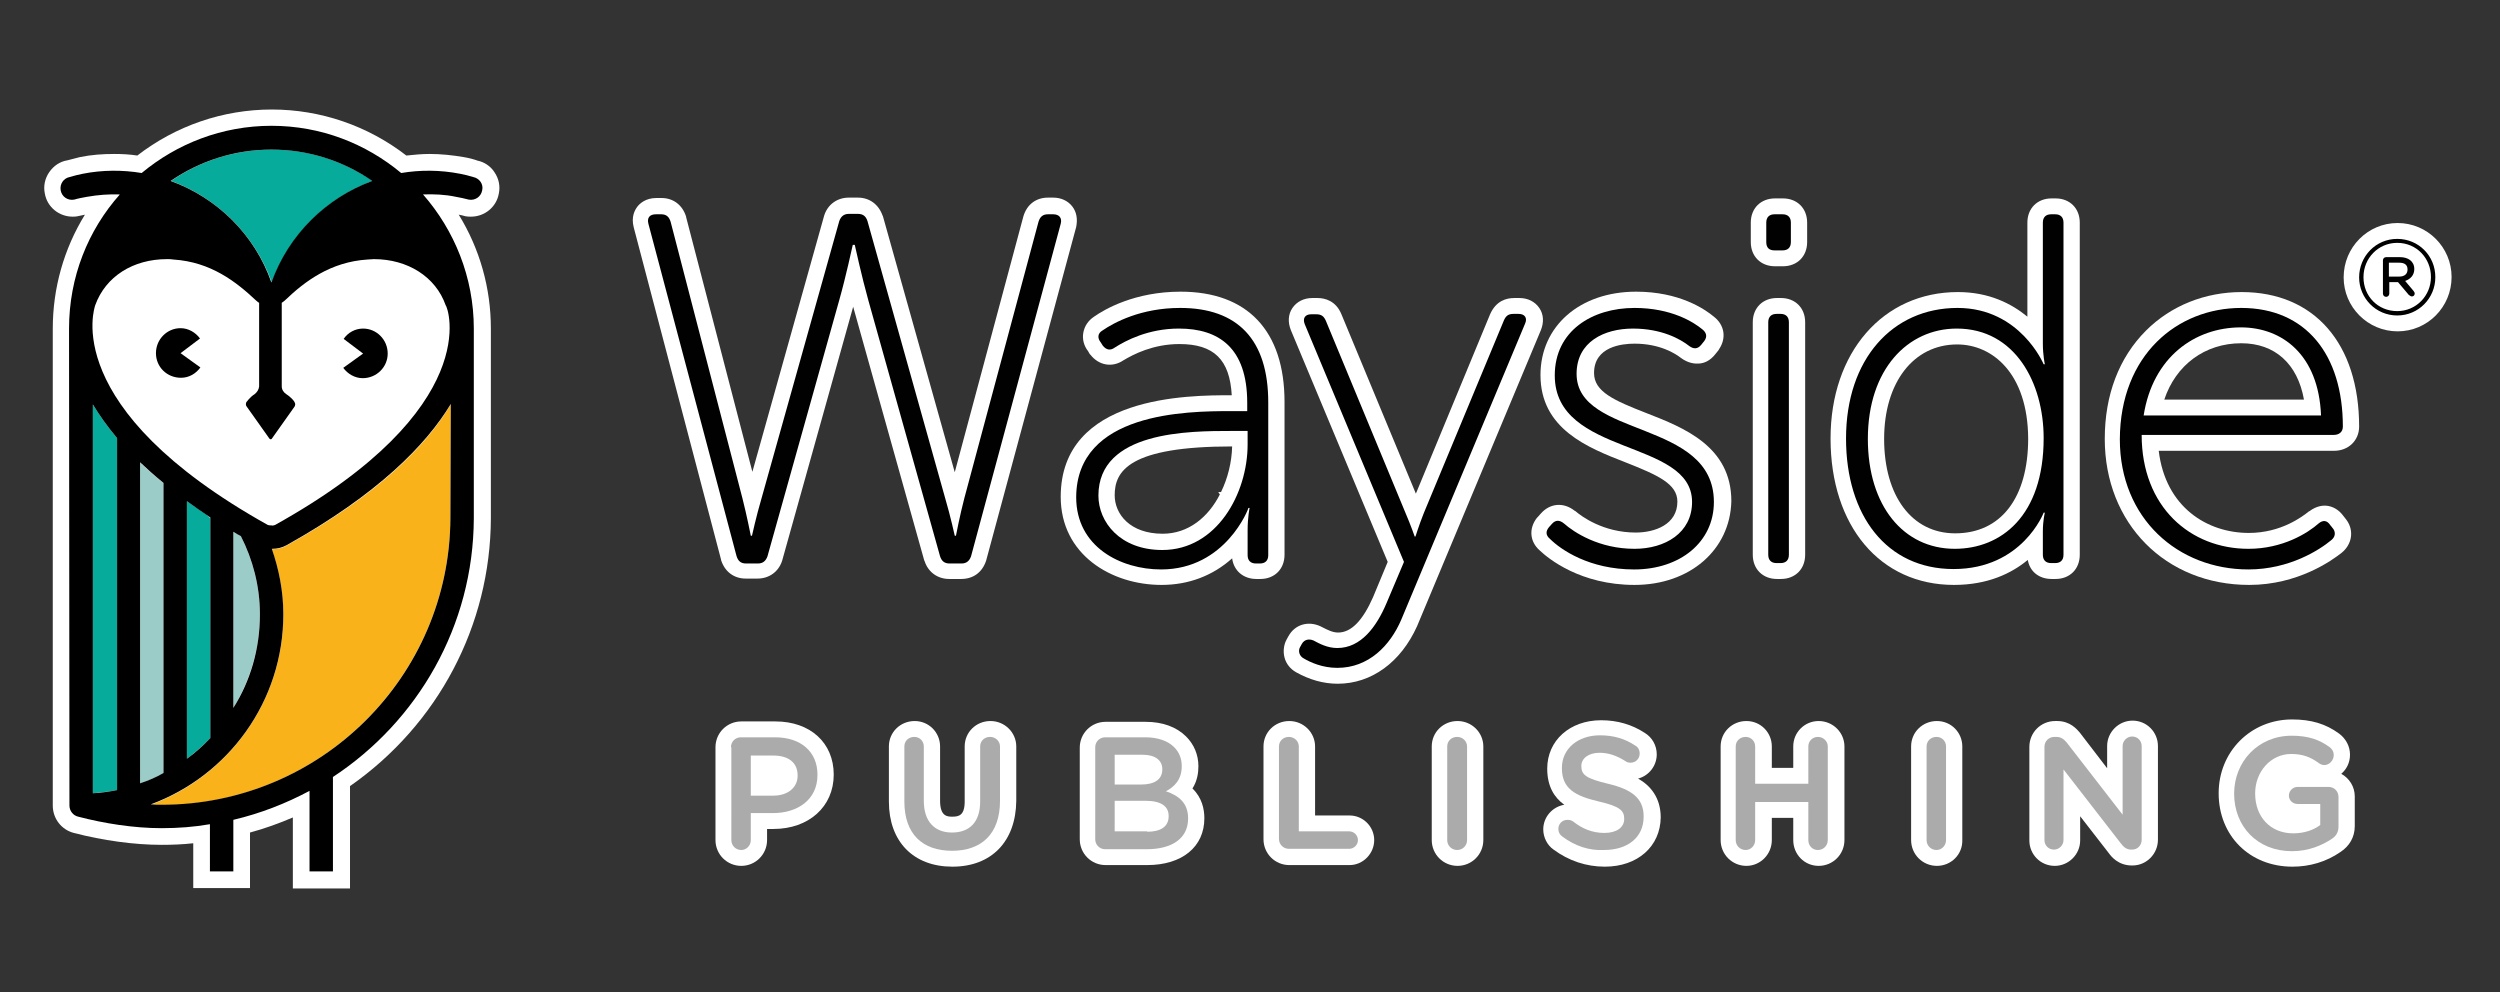 <svg class="w-full h-full" version="1.1" id="Layer_1" xmlns="http://www.w3.org/2000/svg" xmlns:xlink="http://www.w3.org/1999/xlink" x="0px" y="0px" viewBox="0 0 630 250" style="enable-background:new 0 0 630 250;" xml:space="preserve">
<rect x="0" y="0" width="630" height="250" fill="#333333" stroke="none"/>
<style type="text/css">
    .st0{fill:#FFFFFF;}
    .st1{fill:#FFFFFF;stroke:#000000;stroke-miterlimit:10;}
    .st2{fill:#07AB9C;}
    .st3{fill:#9BCCC7;}
    .st4{fill:#F9B21A;}
    .st5{fill:#ABABAB;}
    .st6{fill:#010101;}
</style>
<circle class="st0" cx="576.4" cy="199.9" r="9.7"></circle>
<ellipse class="st0" cx="195.1" cy="195.5" rx="5.9" ry="3.6"></ellipse>
<circle class="st0" cx="581.1" cy="199.1" r="8.9"></circle>
<g>
<g>
<path class="st0" d="M195.4,185.9h-8.6c-1.4,0-2.5,1.1-2.5,2.5v23.4c0,1.4,1.1,2.5,2.5,2.5c1.4,0,2.4-1.1,2.4-2.5v-6.8h5.6
            c6.2,0,11.2-3.3,11.2-9.6v-0.1C206.1,189.6,202,185.9,195.4,185.9z M201.1,195.5c0,2.9-2.3,5-6.1,5h-5.7v-10.1h5.7
            C198.7,190.4,201.1,192.1,201.1,195.5L201.1,195.5z"></path>
<path class="st0" d="M186.8,218.2c-3.6,0-6.5-2.9-6.5-6.5v-23.4c0-3.6,2.9-6.5,6.5-6.5h8.6c8.8,0,14.7,5.4,14.7,13.4
            c0,8.1-6.3,13.7-15.2,13.7h-1.6v2.8C193.3,215.3,190.4,218.2,186.8,218.2z M193.3,196.5h1.7c0.6,0,2.1-0.1,2.1-1v-0.1
            c0-0.5,0-1-2.1-1h-1.7V196.5z"></path>
</g>
<g>
<path class="st0" d="M249.6,185.7c-1.4,0-2.5,1.1-2.5,2.4V202c0,5.2-2.7,7.8-7.1,7.8c-4.4,0-7.1-2.8-7.1-8v-13.7
            c0-1.4-1.1-2.4-2.4-2.4c-1.4,0-2.5,1.1-2.5,2.4V202c0,8.2,4.7,12.4,12,12.4c7.3,0,12.1-4.2,12.1-12.6v-13.7
            C252,186.7,251,185.7,249.6,185.7z"></path>
<path class="st0" d="M240,218.4c-9.8,0-16-6.3-16-16.4v-13.9c0-3.6,2.9-6.4,6.5-6.4c3.6,0,6.4,2.9,6.4,6.4v13.7c0,4,1.9,4,3.1,4
            c1.6,0,3.1-0.3,3.1-3.8v-13.9c0-3.6,2.9-6.4,6.5-6.4c3.6,0,6.5,2.9,6.5,6.4v13.7C256,212,249.9,218.4,240,218.4z"></path>
</g>
<g>
<path class="st0" d="M293.9,199.3c2.1-1.1,4-2.9,4-6.3V193c0-1.9-0.6-3.4-1.9-4.7c-1.6-1.6-4.1-2.5-7.3-2.5h-10.1
            c-1.4,0-2.5,1.1-2.5,2.5v23.1c0,1.4,1.1,2.5,2.5,2.5h10.5c6.3,0,10.4-2.7,10.4-7.7v-0.1C299.5,202.4,297.2,200.5,293.9,199.3z
             M281,190.2h7.1c3.2,0,4.9,1.4,4.9,3.6v0.1c0,2.6-2.1,3.8-5.3,3.8H281V190.2z M294.6,205.7c0,2.5-2,3.9-5.4,3.9H281v-7.7h7.8
            C292.7,201.9,294.6,203.3,294.6,205.7L294.6,205.7z"></path>
<path class="st0" d="M289.1,218h-10.5c-3.6,0-6.5-2.9-6.5-6.5v-23.1c0-3.6,2.9-6.5,6.5-6.5h10.1c4.3,0,7.8,1.3,10.2,3.7
            c2,2,3.1,4.6,3.1,7.5c0,1.7-0.3,3.7-1.5,5.6c2.4,2.3,3,5.2,3,7.5C303.5,213.4,297.9,218,289.1,218z"></path>
</g>
<g>
<path class="st0" d="M340.1,209.5h-12.7v-21.4c0-1.4-1.1-2.4-2.5-2.4c-1.4,0-2.5,1.1-2.5,2.4v23.4c0,1.4,1.1,2.5,2.5,2.5h15.2
            c1.2,0,2.2-1,2.2-2.2C342.3,210.5,341.3,209.5,340.1,209.5z"></path>
<path class="st0" d="M340.1,218h-15.2c-3.6,0-6.5-2.9-6.5-6.5v-23.4c0-3.6,2.9-6.4,6.5-6.4c3.6,0,6.5,2.9,6.5,6.4v17.4h8.7
            c3.4,0,6.2,2.8,6.2,6.2S343.5,218,340.1,218z"></path>
</g>
<g>
<path class="st0" d="M367.3,185.7c-1.4,0-2.5,1.1-2.5,2.4v23.6c0,1.4,1.1,2.5,2.5,2.5c1.4,0,2.5-1.1,2.5-2.5v-23.6
            C369.8,186.7,368.7,185.7,367.3,185.7z"></path>
<path class="st0" d="M367.3,218.2c-3.6,0-6.5-2.9-6.5-6.5v-23.6c0-3.6,2.9-6.4,6.5-6.4c3.6,0,6.5,2.9,6.5,6.4v23.6
            C373.8,215.3,370.9,218.2,367.3,218.2z"></path>
</g>
<g>
<path class="st0" d="M405.4,197.7c-5.4-1.3-6.7-2.2-6.7-4.4v-0.1c0-1.8,1.7-3.3,4.6-3.3c2.2,0,4.3,0.7,6.5,2.1
            c0.4,0.2,0.8,0.4,1.3,0.4c1.3,0,2.3-1,2.3-2.3c0-1-0.5-1.6-1.1-2c-2.5-1.7-5.4-2.6-8.9-2.6c-5.6,0-9.6,3.3-9.6,8.2v0.1
            c0,5.2,3.4,6.9,9.4,8.4c5.2,1.2,6.3,2.3,6.3,4.3v0.1c0,2.1-1.9,3.5-5,3.5c-3.1,0-5.5-1-7.9-2.9c-0.3-0.2-0.8-0.4-1.4-0.4
            c-1.3,0-2.3,1-2.3,2.3c0,0.8,0.4,1.5,1,1.9c3.1,2.3,6.7,3.5,10.6,3.5c5.9,0,10-3.1,10-8.4v-0.1
            C414.4,201.2,411.4,199.1,405.4,197.7z"></path>
<path class="st0" d="M404.4,218.4c-4.7,0-9.1-1.5-12.9-4.3c-1.6-1.1-2.6-3.1-2.6-5.1c0-3.1,2.3-5.7,5.3-6.2
            c-2.5-1.8-4.3-4.6-4.3-9.1c0-7.1,5.7-12.2,13.6-12.2c4.1,0,7.8,1.1,11,3.2c1.8,1.1,3,3.1,3,5.4c0,2.9-2,5.4-4.7,6.1
            c3,1.7,5.7,4.7,5.7,9.8C418.4,213.3,412.7,218.4,404.4,218.4z M396.1,207.6C396.2,207.6,396.2,207.6,396.1,207.6
            C396.2,207.6,396.2,207.6,396.1,207.6z"></path>
</g>
<g>
<path class="st0" d="M458.3,185.7c-1.4,0-2.4,1.1-2.4,2.4v9.4h-13.4v-9.4c0-1.4-1.1-2.4-2.4-2.4c-1.4,0-2.5,1.1-2.5,2.4v23.6
            c0,1.4,1.1,2.5,2.5,2.5c1.4,0,2.4-1.1,2.4-2.5v-9.6h13.4v9.6c0,1.4,1.1,2.5,2.4,2.5c1.4,0,2.5-1.1,2.5-2.5v-23.6
            C460.8,186.7,459.7,185.7,458.3,185.7z"></path>
<path class="st0" d="M458.3,218.2c-3.6,0-6.4-2.9-6.4-6.5v-5.6h-5.4v5.6c0,3.6-2.9,6.5-6.4,6.5c-3.6,0-6.5-2.9-6.5-6.5v-23.6
            c0-3.6,2.9-6.4,6.5-6.4c3.6,0,6.4,2.9,6.4,6.4v5.4h5.4v-5.4c0-3.6,2.9-6.4,6.4-6.4c3.6,0,6.5,2.9,6.5,6.4v23.6
            C464.8,215.3,461.9,218.2,458.3,218.2z"></path>
</g>
<g>
<path class="st0" d="M488.1,185.7c-1.4,0-2.5,1.1-2.5,2.4v23.6c0,1.4,1.1,2.5,2.5,2.5c1.4,0,2.4-1.1,2.4-2.5v-23.6
            C490.6,186.7,489.5,185.7,488.1,185.7z"></path>
<path class="st0" d="M488.1,218.2c-3.6,0-6.5-2.9-6.5-6.5v-23.6c0-3.6,2.9-6.4,6.5-6.4c3.6,0,6.4,2.9,6.4,6.4v23.6
            C494.6,215.3,491.7,218.2,488.1,218.2z"></path>
</g>
<g>
<path class="st0" d="M537.4,185.7c-1.3,0-2.4,1.1-2.4,2.4v17.3l-14.1-18.2c-0.7-0.8-1.4-1.4-2.6-1.4h-0.5c-1.4,0-2.5,1.1-2.5,2.5
            v23.6c0,1.3,1.1,2.4,2.4,2.4c1.3,0,2.4-1.1,2.4-2.4v-17.8l14.5,18.7c0.7,0.9,1.4,1.5,2.6,1.5h0.2c1.4,0,2.4-1.1,2.4-2.5v-23.6
            C539.8,186.7,538.8,185.7,537.4,185.7z"></path>
<path class="st0" d="M517.8,218.2c-3.6,0-6.4-2.9-6.4-6.4v-23.6c0-3.6,2.9-6.5,6.5-6.5h0.5c3.3,0,5,2.1,5.7,2.9l6.9,9v-5.6
            c0-3.5,2.9-6.4,6.4-6.4c3.6,0,6.4,2.9,6.4,6.4v23.6c0,3.6-2.9,6.5-6.4,6.5h-0.2c-3.4,0-5.2-2.3-5.7-3l-7.3-9.4v6.1
            C524.2,215.3,521.3,218.2,517.8,218.2z"></path>
</g>
<g>
<path class="st0" d="M586.9,198.3h-7.8c-1.2,0-2.2,1-2.2,2.2c0,1.2,1,2.1,2.2,2.1h5.5v5.3c-1.7,1.3-4.1,2.1-6.8,2.1
            c-5.7,0-9.6-4.3-9.6-10v-0.1c0-5.4,3.9-9.9,9.1-9.9c3,0,5,0.9,6.8,2.2c0.4,0.3,0.9,0.6,1.5,0.6c1.4,0,2.4-1.1,2.4-2.5
            c0-1-0.5-1.6-1-2c-2.6-1.8-5.4-2.9-9.6-2.9c-8.5,0-14.5,6.7-14.5,14.5v0.1c0,8.2,5.8,14.5,14.6,14.5c4.2,0,7.6-1.4,10-3.1
            c1.2-0.7,1.7-1.7,1.7-3.1v-7.5C589.4,199.3,588.3,198.3,586.9,198.3z"></path>
<path class="st0" d="M577.7,218.4c-10.8,0-18.6-7.8-18.6-18.5c0-10.5,8.1-18.6,18.5-18.6c4.8,0,8.5,1.1,11.9,3.6
            c1.7,1.3,2.7,3.2,2.7,5.3c0,1.9-0.8,3.6-2.2,4.8c2,1.1,3.4,3.2,3.4,5.7v7.5c0,2.7-1.3,5-3.6,6.5
            C586.2,217.2,582,218.4,577.7,218.4z M577.4,193.9c-2.8,0-5.1,2.7-5.1,5.9c0,2.4,1,5,3.5,5.8c-1.8-1.1-3-3-3-5.2
            c0-3.4,2.8-6.2,6.2-6.2h0.8C579.2,194,578.4,193.9,577.4,193.9z"></path>
</g>
<g>
<path class="st0" d="M265.3,54h-1.3c-1.3,0-2,0.6-2.4,1.9L243,125.6c-1.1,4.3-2.1,9.4-2.1,9.4h-0.3c0,0-1.1-5-2.4-9.4l-19.6-69.9
            c-0.4-1.1-1.1-1.8-2.4-1.8h-2.3c-1.3,0-2,0.6-2.4,1.8L192,125.6c-1.3,4.4-2.4,9.4-2.4,9.4h-0.3c0,0-1-5.2-2.1-9.4l-18.1-69.7
            c-0.4-1.3-1.1-1.9-2.4-1.9h-1.3c-1.6,0-2.3,0.9-1.9,2.4l22,83.7c0.4,1.3,1.1,1.9,2.4,1.9h3c1.3,0,2-0.6,2.4-1.8l18.1-64.6
            c1.6-5.7,3.4-13.9,3.4-13.9h0.5c0,0,1.8,8.3,3.4,13.9l18.1,64.6c0.4,1.1,1.1,1.8,2.4,1.8h3c1.3,0,2-0.6,2.4-1.8l22.6-83.8
            C267.6,54.8,266.9,54,265.3,54z"></path>
<path class="st0" d="M242.2,145.9h-3c-2.9,0-5.3-1.7-6.2-4.5l-0.1-0.2l-17.9-63.9l-17.9,64c-0.9,2.8-3.3,4.5-6.2,4.5h-3
            c-3,0-5.3-1.8-6.2-4.7l0-0.1l-22-83.7c-0.7-2.7,0.3-4.4,0.9-5.2c0.6-0.8,2.1-2.2,4.8-2.2h1.3c3,0,5.3,1.8,6.2,4.7l0,0.1l16.7,64.2
            l18.1-64.6c0.9-2.8,3.3-4.5,6.2-4.5h2.3c2.9,0,5.2,1.7,6.2,4.5l0.1,0.2l18.1,64.5l17.3-64.5c0.9-3,3.2-4.7,6.2-4.7h1.3
            c2,0,3.7,0.8,4.8,2.2c1.1,1.4,1.4,3.2,1,5.2l-22.7,84.1C247.5,144.3,245.2,145.9,242.2,145.9z"></path>
</g>
<g>
<path class="st0" d="M297.5,77.6c-9.9,0-16.7,3.6-19.6,5.7c-1.1,0.8-1.3,1.9-0.4,3L278,87c0.9,1.1,1.9,1.3,3,0.5
            c2.8-1.8,8.5-4.8,16.2-4.8c10.1,0,17.2,4.8,17.2,18.7v2.1h-4.1c-11.2,0-39,0.2-39,21.6c0,12.6,11.2,18.2,21.4,18.2
            c16.3,0,22.1-15.5,22-15.5h0.3c0,0-0.5,2.3-0.5,5.7v6.2c0,1.4,0.8,2.1,2.1,2.1h1c1.4,0,2.1-0.8,2.1-2.1v-38.5
            C319.8,85.6,312,77.6,297.5,77.6z M314.5,111.9c0,12.4-7.8,26.6-21.5,26.6c-10.7,0-16.1-7-16.1-13.7c0-16.3,22.9-16.3,33.6-16.3h4
            V111.9z"></path>
<path class="st0" d="M292.7,147.4c-12.6,0-25.4-7.6-25.4-22.2c0-25.6,32.3-25.6,43-25.6h0.1c-0.5-9-4.5-12.9-13.2-12.9
            c-6.6,0-11.6,2.6-14.1,4.1c-2.8,1.9-6.2,1.3-8.3-1.4l-0.2-0.2l-0.4-0.7c-1.1-1.4-1.5-3.1-1.2-4.7c0.3-1.6,1.2-3,2.7-4
            c2.7-1.9,10.3-6.3,21.8-6.3c16.9,0,26.2,9.9,26.2,27.8v38.5c0,3.6-2.5,6.1-6.1,6.1h-1c-3.3,0-5.7-2.1-6.1-5.2
            C305.6,145.1,299.5,147.4,292.7,147.4z M310.5,112.5c-26,0-29.6,6.2-29.6,12.3c0,4.7,3.8,9.7,12.1,9.7c6.5,0,11.5-4.2,14.4-9.9
            L307,124h0.7C309.4,120.5,310.4,116.5,310.5,112.5L310.5,112.5z M280.2,86.5C280.2,86.5,280.2,86.5,280.2,86.5
            C280.2,86.5,280.2,86.5,280.2,86.5z"></path>
</g>
<g>
<path class="st0" d="M382.7,79.1h-1.3c-1.3,0-1.9,0.5-2.4,1.6L359,129.2c-1.3,3-2.1,5.9-2.1,5.9h-0.2c0,0-1-2.9-2.3-5.9
            l-20.1-48.5c-0.5-1.1-1.1-1.6-2.4-1.6h-1.3c-1.5,0-2.3,1-1.6,2.5l25,59.9l-4.4,10.4c-2.5,5.9-6.4,11.3-12.4,11.3
            c-2.5,0-4.5-1.1-6-1.9c-1.1-0.5-2.3-0.3-2.9,0.9l-0.5,0.9c-0.5,0.9-0.2,2.1,0.9,2.8c1.8,1,4.8,2.4,8.5,2.4
            c7.9,0,13.3-5.5,16.1-12.1l31.2-74.6C385,80.1,384.2,79.1,382.7,79.1z"></path>
<path class="st0" d="M337.1,172.3c-3.6,0-7.1-1-10.5-2.9c-1.4-0.8-2.5-2.1-2.9-3.7c-0.4-1.5-0.2-3.2,0.5-4.5l0.5-0.9
            c1.6-2.9,4.9-3.9,8-2.5l0.6,0.3c1.2,0.6,2.5,1.3,3.9,1.3c3.3,0,6.2-3,8.8-8.9l3.7-8.9l-24.4-58.4c-0.8-2-0.7-4,0.4-5.6
            c1.1-1.6,2.9-2.5,5-2.5h1.3c1.9,0,4.6,0.7,6,4l18.8,45.3l18.7-45.2c1.5-3.4,4.1-4.1,6.1-4.1h1.3c2.1,0,3.9,0.9,5,2.5
            c1.1,1.6,1.2,3.6,0.4,5.6l-31.2,74.6C353,166.9,345.6,172.3,337.1,172.3z M330.5,162.4C330.5,162.5,330.5,162.5,330.5,162.4
            C330.5,162.5,330.5,162.5,330.5,162.4z"></path>
</g>
<g>
<path class="st0" d="M397.4,94.2c0-8.2,7-11.4,14.2-11.4c7.2,0,11.9,2.6,14.2,4.4c1.1,0.9,2.1,0.9,3-0.3l0.8-1
            c0.8-1.1,0.5-2.1-0.5-2.9c-2.3-1.9-7.9-5.4-17.1-5.4c-10.7,0-20.1,5.8-20.1,17c0,20.5,34.6,16,34.6,31.9c0,7.8-6.8,11.8-14.5,11.8
            c-8.9,0-15.2-4.1-17.8-6.4c-1.1-0.9-2.1-0.9-3,0.1l-0.8,0.9c-0.8,1-0.8,2,0.3,2.9c2.8,2.6,9.9,7.7,21.2,7.7
            c11.6,0,20.1-6.9,20.1-17C432,105.6,397.4,110.5,397.4,94.2z"></path>
<path class="st0" d="M411.9,147.4c-13.6,0-21.7-6.6-23.9-8.7c-2.5-2.2-2.8-5.5-0.7-8.2l0.2-0.2l0.8-0.9c2.3-2.6,5.7-2.9,8.5-0.7
            l0.2,0.1c1.5,1.3,7,5.4,15.2,5.4c4.8,0,10.5-2,10.5-7.8c0-4.5-5-6.7-13.1-9.9c-9.5-3.7-21.4-8.4-21.4-22c0-12.3,9.9-21,24.1-21
            c10.8,0,17.2,4.3,19.6,6.3c2.7,2.1,3.2,5.4,1.3,8.2l-0.1,0.2l-0.8,1c-1.4,1.8-2.9,2.3-4,2.4c-1.1,0.1-2.8,0-4.7-1.4
            c-1.4-1.1-5.3-3.6-11.7-3.6c-3.1,0-10.2,0.7-10.2,7.4c0,4.7,5,6.9,13.2,10.1c9.5,3.7,21.4,8.4,21.4,22.2
            C436,138.6,425.8,147.4,411.9,147.4z"></path>
</g>
<g>
<path class="st0" d="M448.8,79.1h-1c-1.4,0-2.1,0.8-2.1,2.1v58.6c0,1.4,0.8,2.1,2.1,2.1h1c1.4,0,2.1-0.8,2.1-2.1V81.2
            C450.9,79.9,450.2,79.1,448.8,79.1z"></path>
<path class="st0" d="M448.8,145.9h-1c-3.6,0-6.1-2.5-6.1-6.1V81.2c0-3.6,2.5-6.1,6.1-6.1h1c3.6,0,6.1,2.5,6.1,6.1v58.6
            C454.9,143.4,452.4,145.9,448.8,145.9z"></path>
</g>
<g>
<path class="st0" d="M447.3,63.1h2c1.4,0,2.1-0.8,2.1-2.1v-4.9c0-1.4-0.8-2.1-2.1-2.1h-2c-1.4,0-2.1,0.8-2.1,2.1V61
            C445.2,62.4,445.9,63.1,447.3,63.1z"></path>
<path class="st0" d="M449.3,67.1h-2c-3.6,0-6.1-2.5-6.1-6.1v-4.9c0-3.6,2.5-6.1,6.1-6.1h2c3.6,0,6.1,2.5,6.1,6.1V61
            C455.4,64.6,452.9,67.1,449.3,67.1z"></path>
</g>
<g>
<path class="st0" d="M514.9,139.8c0,1.4,0.8,2.1,2.1,2.1h1c1.4,0,2.1-0.8,2.1-2.1V56.1c0-1.4-0.8-2.1-2.1-2.1h-1
            c-1.4,0-2.1,0.8-2.1,2.1v30.5c0,2.9,0.5,5.2,0.5,5.2h-0.3c0,0-5.9-14.2-21.7-14.2c-16.5,0-28.1,12.9-28.1,32.9
            c0,19.5,10.3,32.9,27.1,32.9c17.3,0,22.7-14.2,22.7-14.2h0.3c0,0-0.5,1.9-0.5,4.8V139.8z M492.7,138.3
            c-12.8,0-21.9-10.8-21.9-27.8c0-17.6,10.1-27.8,22.4-27.8c14.7,0,21.9,13.7,21.9,27.6C515,130.1,504.2,138.3,492.7,138.3z"></path>
<path class="st0" d="M492.4,147.4c-18.6,0-31.1-14.8-31.1-36.9c0-21.7,13.2-36.9,32.1-36.9c7.8,0,13.5,2.9,17.5,6.2V56.1
            c0-3.6,2.5-6.1,6.1-6.1h1c3.6,0,6.1,2.5,6.1,6.1v83.7c0,3.6-2.5,6.1-6.1,6.1h-1c-3.2,0-5.5-1.9-6-4.8
            C506.9,144.5,500.9,147.4,492.4,147.4z M493.2,86.8c-11,0-18.4,9.6-18.4,23.8c0,14.4,7,23.8,17.9,23.8c11.5,0,18.4-8.9,18.4-23.9
            C511,94.1,502.1,86.8,493.2,86.8z"></path>
</g>
<g>
<path class="st0" d="M564.9,77.6c-16.1,0-30.5,11.8-30.5,33.1c0,20,14.7,32.8,32.4,32.8c10.3,0,17.8-4.9,20.9-7.4
            c1-0.8,1.1-1.9,0.5-2.8l-0.8-1c-0.8-1.1-1.8-1.3-2.9-0.4c-2.8,2.4-9.1,6.4-17.7,6.4c-14.6,0-26.9-10.4-26.9-28.7h48.4
            c1.3,0,2.3-0.8,2.3-2.1C590.6,89.4,581.3,77.6,564.9,77.6z M540.3,104.7c2.3-14.7,12.9-22.2,24.5-22.2c10.4,0,19.6,6.9,20.2,22.2
            H540.3z"></path>
<path class="st0" d="M566.8,147.4c-21.1,0-36.4-15.5-36.4-36.8c0-11.1,3.6-20.5,10.4-27.3c6.3-6.3,14.9-9.7,24.1-9.7
            c18.3,0,29.6,13,29.6,33.9c0,3.5-2.7,6.1-6.3,6.1h-44.2c1.7,14.2,12.2,20.7,22.7,20.7c8.2,0,13.6-4.2,15.1-5.4l0.2-0.1
            c1.9-1.4,3.6-1.5,4.7-1.3c1.1,0.2,2.6,0.8,3.9,2.6l0.7,0.9c2,2.7,1.4,6.2-1.2,8.3C587.7,141.2,579.1,147.4,566.8,147.4z
             M545.4,100.7h35.2c-1.6-9-7.3-14.2-15.8-14.2C555.6,86.5,548.3,92,545.4,100.7z"></path>
</g>
<g>
<path class="st0" d="M606.2,70.8c1.4-0.4,2.3-1.5,2.3-3c0-1.9-1.6-3-3.6-3h-3.5c-0.4,0-0.8,0.3-0.8,0.8v8.3c0,0.4,0.3,0.8,0.8,0.8
            c0.4,0,0.8-0.3,0.8-0.8v-2.9h2.2l2.7,3.2c0.2,0.3,0.4,0.4,0.8,0.4c0.4,0,0.7-0.3,0.7-0.7c0-0.2-0.1-0.4-0.3-0.7L606.2,70.8z
             M602.2,69.7v-3.5h2.6c1.3,0,2.1,0.6,2.1,1.7c0,1-0.8,1.8-2.1,1.8H602.2z"></path>
<path class="st0" d="M607.8,78.6c-0.9,0-2.1-0.2-3.2-1.2c-0.8,0.8-2,1.2-3.2,1.2c-2.6,0-4.8-2.1-4.8-4.8v-8.3
            c0-2.6,2.1-4.8,4.8-4.8h3.5c4.4,0,7.6,2.9,7.6,7c0,1.2-0.3,2.3-0.8,3.3c0.6,0.9,0.9,1.8,0.9,2.8C612.5,76.6,610.5,78.6,607.8,78.6
            z"></path>
</g>
<g>
<path class="st0" d="M604.2,60.2c-5.3,0-9.6,4.4-9.6,9.6v0.1c0,5.2,4.2,9.6,9.6,9.6c5.3,0,9.6-4.4,9.6-9.6v-0.1
            C613.8,64.6,609.6,60.2,604.2,60.2z M612.7,69.8c0,4.7-3.7,8.6-8.5,8.6c-4.8,0-8.5-3.9-8.5-8.5v-0.1c0-4.7,3.7-8.6,8.5-8.6
            C609,61.3,612.7,65.1,612.7,69.8L612.7,69.8z"></path>
<path class="st0" d="M604.2,83.5c-7.5,0-13.6-6.1-13.6-13.6c0-7.6,6.1-13.7,13.6-13.7c7.5,0,13.6,6.1,13.6,13.6
            C617.8,77.4,611.7,83.5,604.2,83.5z M604.2,65.3c-2.5,0-4.5,2-4.5,4.6c0,2.6,1.9,4.6,4.5,4.6c2.5,0,4.5-2,4.5-4.6v-0.1
            C608.7,67.2,606.7,65.3,604.2,65.3z"></path>
</g>
</g>
<polygon class="st1" points="32.9,61.1 18.1,72.6 18.1,94.9 36.2,118.6 65.1,142.2 98.8,120.4 115.8,98 117.3,72.6 98.8,55 "></polygon>
<g>
<path class="st2" d="M68.5,35.4L68.5,35.4c-9.6,0-18.5,3-25.9,8c11.8,4.3,21.5,13.8,25.9,26c4.4-12.3,14.1-21.7,25.9-26
        C87,38.4,78.1,35.4,68.5,35.4L68.5,35.4z"></path>
<path class="st2" d="M28.7,199.8v-90.4c-2.6-3-4.6-5.9-6.3-8.7v99.8C24.6,200.5,26.7,200.2,28.7,199.8z"></path>
<path class="st3" d="M40.7,195.5v-74.5c-2.2-1.8-4.2-3.6-6-5.3v82.4C36.8,197.4,38.8,196.5,40.7,195.5z"></path>
<path class="st2" d="M46.7,191.8c2.1-1.6,4.1-3.3,6-5.3v-56.4l-0.8-0.8c-1.8-1.2-3.5-2.4-5.2-3.6V191.8z"></path>
<path class="st3" d="M58.7,178.8c4.3-7,6.8-15.2,6.8-24c0-7.2-1.8-14-4.8-20c-0.7-0.4-1.3-0.8-1.9-1.2V178.8z"></path>
<path class="st4" d="M114.3,130.1l0.1-29.2c-6.3,10.5-18.6,23.1-42.1,36.3c-1.1,0.6-2.3,0.9-3.6,1h0c0,0-0.1,0-0.1,0
        c1.9,5.3,2.9,10.9,2.9,16.8c0,22.3-14.2,41.4-34,48.8c0.9,0,1.8,0.1,2.8,0.1C81,203.6,114.2,170.6,114.3,130.1z"></path>
<g>
<path d="M50,84c-1.2-1.6-2.9-2.6-5-2.6c-3.5,0-6.4,2.9-6.3,6.4c0,3.5,2.9,6.4,6.4,6.3c2.1,0,3.9-1.1,5-2.7l-5-3.7L50,84z"></path>
<path d="M91.9,81.4c-2.1,0-3.9,1-5,2.6l5,3.8l-5,3.7c1.2,1.6,2.9,2.6,5,2.7c3.5,0,6.4-2.8,6.4-6.3C98.3,84.3,95.4,81.4,91.9,81.4z
            "></path>
<path d="M120.2,42.5c-1.1-0.3-2.1-0.6-3.2-0.8c-5.2-1-10.3-1-15.2-0.2c-9-7.5-20.6-12.1-33.3-12.1h0h0c-12.6,0-24.2,4.5-33.3,12.1
            c-4.9-0.8-10-0.8-15.2,0.2c-1.1,0.2-2.2,0.5-3.2,0.8c-1.6,0.3-2.7,1.9-2.4,3.5c0.3,1.6,1.9,2.7,3.5,2.4c1.1-0.3,2.1-0.5,3.2-0.7
            c2.8-0.5,5.7-0.7,8.5-0.6c-8.1,9.2-13.1,21.2-13.1,34.4l0.1,122.5c0,1.4,0.9,2.5,2.2,2.9c6.6,1.8,14.3,2.9,21.4,2.9
            c4.2,0,8.4-0.3,12.5-1v12.1l6,0v-13.3c6.9-1.6,13.5-4.1,19.6-7.4v20.7h6v-24.3c21.7-14.2,36-38.7,36.1-66.4l0-48.7
            c0-13.2-4.9-25.2-13.1-34.4c2.8-0.1,5.6,0,8.5,0.6c1.1,0.2,2.2,0.4,3.2,0.7c1.6,0.3,3.2-0.8,3.5-2.4
            C122.8,44.3,121.8,42.8,120.2,42.5z M68.4,35.4L68.4,35.4L68.4,35.4c9.6,0,18.5,3,25.9,8c-11.8,4.3-21.5,13.8-25.9,26
            c-4.4-12.3-14.1-21.7-25.9-26C49.9,38.4,58.9,35.4,68.4,35.4z M28.7,199.8c-2,0.4-4.1,0.7-6.3,0.8v-99.8c1.6,2.8,3.7,5.6,6.3,8.7
            V199.8z M114.3,130.1c-0.2,40.6-33.3,73.6-74.1,73.6c-0.9,0-1.9,0-2.8-0.1c19.8-7.3,34-26.4,34-48.8c0-5.9-1.1-11.5-2.9-16.8
            c0,0,0.1,0,0.1,0h0c1.3,0,2.5-0.3,3.6-1c23.6-13.2,35.9-25.8,42.1-36.3L114.3,130.1z M34.7,198.1v-82.4c1.8,1.7,3.8,3.5,6,5.3
            v74.5C38.8,196.5,36.8,197.4,34.7,198.1z M46.7,191.8v-66.1c1.9,1.4,3.9,2.8,6,4.2v56.7C50.8,188.5,48.8,190.2,46.7,191.8z
             M58.7,178.8v-45.2c0.6,0.4,1.3,0.8,1.9,1.2c3,6.1,4.8,12.8,4.8,20C65.4,163.6,63,171.8,58.7,178.8z M69.3,131.8
            c-0.3,0.2-0.6,0.2-0.9,0.1c-0.3,0-0.6,0-0.9-0.1c-53.9-30.1-44.4-56-44.3-56.4c2.6-7.3,9.7-11.9,18.5-11.9c0.5,0,1.1,0,1.7,0.1
            c9.5,0.6,16.1,5.7,21.2,10.5c0.3,0.2,0.5,0.5,0.8,0.6v21.5c-0.1,0.8-0.5,1.5-1.1,1.9c-1.4,0.9-2.1,2-2.1,2.1
            c-0.2,0.4-0.2,0.9,0.1,1.2l5.7,8c0.1,0.2,0.3,0.3,0.5,0.3c0.2,0,0.3-0.1,0.5-0.3l5.7-8c0.2-0.3,0.3-0.9,0-1.2
            c0-0.1-0.7-1.2-2.1-2.1c-0.6-0.4-1.1-1.1-1.1-1.9V74.8c0.3-0.2,0.6-0.4,0.9-0.7c5.1-4.9,11.7-9.9,21.2-10.5c0.6,0,1.1-0.1,1.7-0.1
            c8.8,0,15.9,4.5,18.5,11.9C113.8,75.9,123.3,101.7,69.3,131.8z"></path>
</g>
</g>
<g>
<g>
<path class="st5" d="M184.2,188.3c0-1.4,1.1-2.5,2.5-2.5h8.6c6.6,0,10.7,3.7,10.7,9.4v0.1c0,6.3-5.1,9.6-11.2,9.6h-5.6v6.8
            c0,1.4-1.1,2.5-2.4,2.5c-1.4,0-2.5-1.1-2.5-2.5V188.3z M194.9,200.5c3.7,0,6.1-2.1,6.1-5v-0.1c0-3.3-2.4-5-6.1-5h-5.7v10.1H194.9z
            "></path>
<path class="st5" d="M227.9,202v-13.9c0-1.4,1.1-2.4,2.5-2.4c1.4,0,2.4,1.1,2.4,2.4v13.7c0,5.2,2.7,8,7.1,8c4.4,0,7.1-2.6,7.1-7.8
            v-13.9c0-1.4,1.1-2.4,2.5-2.4c1.4,0,2.5,1.1,2.5,2.4v13.7c0,8.4-4.7,12.6-12.1,12.6C232.5,214.4,227.9,210.2,227.9,202z"></path>
<path class="st5" d="M276,188.3c0-1.4,1.1-2.5,2.5-2.5h10.1c3.2,0,5.7,0.9,7.3,2.5c1.2,1.2,1.9,2.8,1.9,4.7v0.1
            c0,3.4-1.9,5.2-4,6.3c3.3,1.1,5.6,3,5.6,6.8v0.1c0,5-4.1,7.7-10.4,7.7h-10.5c-1.4,0-2.5-1.1-2.5-2.5V188.3z M287.6,197.7
            c3.2,0,5.3-1.2,5.3-3.8v-0.1c0-2.2-1.8-3.6-4.9-3.6h-7.1v7.5H287.6z M289.1,209.6c3.4,0,5.4-1.3,5.4-3.9v-0.1
            c0-2.4-1.9-3.8-5.8-3.8h-7.8v7.7H289.1z"></path>
<path class="st5" d="M322.3,188.1c0-1.4,1.1-2.4,2.5-2.4c1.4,0,2.5,1.1,2.5,2.4v21.4H340c1.2,0,2.2,1,2.2,2.2c0,1.2-1,2.2-2.2,2.2
            h-15.2c-1.4,0-2.5-1.1-2.5-2.5V188.1z"></path>
<path class="st5" d="M364.7,188.1c0-1.4,1.1-2.4,2.5-2.4c1.4,0,2.5,1.1,2.5,2.4v23.6c0,1.4-1.1,2.5-2.5,2.5
            c-1.4,0-2.5-1.1-2.5-2.5V188.1z"></path>
<path class="st5" d="M393.7,210.8c-0.6-0.4-1-1.1-1-1.9c0-1.3,1-2.3,2.3-2.3c0.7,0,1.1,0.2,1.4,0.4c2.3,1.8,4.8,2.9,7.9,2.9
            s5-1.4,5-3.5v-0.1c0-2-1.1-3.1-6.3-4.3c-6-1.4-9.4-3.2-9.4-8.4v-0.1c0-4.8,4-8.2,9.6-8.2c3.5,0,6.4,0.9,8.9,2.6
            c0.6,0.3,1.1,1,1.1,2c0,1.3-1,2.3-2.3,2.3c-0.5,0-0.9-0.1-1.3-0.4c-2.2-1.4-4.3-2.1-6.5-2.1c-2.9,0-4.6,1.5-4.6,3.3v0.1
            c0,2.2,1.3,3.1,6.7,4.4c5.9,1.4,9,3.6,9,8.2v0.1c0,5.3-4.1,8.4-10,8.4C400.5,214.4,396.9,213.2,393.7,210.8z"></path>
<path class="st5" d="M437.4,188.1c0-1.4,1.1-2.4,2.5-2.4c1.4,0,2.4,1.1,2.4,2.4v9.4h13.4v-9.4c0-1.4,1.1-2.4,2.4-2.4
            c1.4,0,2.5,1.1,2.5,2.4v23.6c0,1.4-1.1,2.5-2.5,2.5c-1.4,0-2.4-1.1-2.4-2.5v-9.6h-13.4v9.6c0,1.4-1.1,2.5-2.4,2.5
            c-1.4,0-2.5-1.1-2.5-2.5V188.1z"></path>
<path class="st5" d="M485.5,188.1c0-1.4,1.1-2.4,2.5-2.4c1.4,0,2.4,1.1,2.4,2.4v23.6c0,1.4-1.1,2.5-2.4,2.5
            c-1.4,0-2.5-1.1-2.5-2.5V188.1z"></path>
<path class="st5" d="M515.2,188.2c0-1.4,1.1-2.5,2.5-2.5h0.5c1.2,0,1.9,0.6,2.6,1.4l14.1,18.2v-17.3c0-1.3,1.1-2.4,2.4-2.4
            c1.4,0,2.4,1.1,2.4,2.4v23.6c0,1.4-1,2.5-2.4,2.5h-0.2c-1.2,0-1.9-0.6-2.6-1.5l-14.5-18.7v17.8c0,1.3-1.1,2.4-2.4,2.4
            c-1.4,0-2.4-1.1-2.4-2.4V188.2z"></path>
<path class="st5" d="M563,200L563,200c0-8,6-14.6,14.5-14.6c4.2,0,7,1,9.6,2.9c0.5,0.4,1,1,1,2c0,1.3-1.1,2.5-2.4,2.5
            c-0.6,0-1.1-0.3-1.5-0.6c-1.8-1.3-3.8-2.2-6.8-2.2c-5.2,0-9.1,4.5-9.1,9.9v0.1c0,5.8,3.8,10,9.6,10c2.7,0,5.1-0.8,6.8-2.1v-5.3
            H579c-1.2,0-2.2-0.9-2.2-2.1s1-2.2,2.2-2.2h7.8c1.4,0,2.5,1.1,2.5,2.5v7.5c0,1.4-0.6,2.4-1.7,3.1c-2.4,1.6-5.8,3.1-10,3.1
            C568.8,214.5,563,208.2,563,200z"></path>
</g>
</g>
<g>
<path class="st6" d="M163.4,56.4c-0.4-1.5,0.3-2.4,1.9-2.4h1.3c1.3,0,2,0.6,2.4,1.9l18.1,69.7c1.1,4.3,2.1,9.4,2.1,9.4h0.3
        c0,0,1.1-5,2.4-9.4l19.6-69.9c0.4-1.1,1.1-1.8,2.4-1.8h2.3c1.3,0,2,0.6,2.4,1.8l19.6,69.9c1.3,4.4,2.4,9.4,2.4,9.4h0.3
        c0,0,1-5.2,2.1-9.4l18.7-69.7c0.4-1.3,1.1-1.9,2.4-1.9h1.3c1.5,0,2.3,0.9,1.9,2.4l-22.6,83.8c-0.4,1.1-1.1,1.8-2.4,1.8h-3
        c-1.3,0-2-0.6-2.4-1.8l-18.1-64.6c-1.6-5.7-3.4-13.9-3.4-13.9h-0.5c0,0-1.8,8.3-3.4,13.9l-18.1,64.6c-0.4,1.1-1.1,1.8-2.4,1.8h-3
        c-1.3,0-2-0.6-2.4-1.9L163.4,56.4z"></path>
<path class="st6" d="M310.2,103.6h4.1v-2.1c0-13.9-7.2-18.7-17.2-18.7c-7.7,0-13.4,3-16.2,4.8c-1.1,0.8-2.1,0.6-3-0.5l-0.5-0.8
        c-0.9-1.1-0.8-2.3,0.4-3c2.9-2,9.7-5.7,19.6-5.7c14.5,0,22.2,8,22.2,23.8v38.5c0,1.4-0.8,2.1-2.1,2.1h-1c-1.4,0-2.1-0.8-2.1-2.1
        v-6.2c0-3.4,0.5-5.7,0.5-5.7h-0.3c0.1,0-5.7,15.5-22,15.5c-10.2,0-21.4-5.7-21.4-18.2C271.3,103.9,299,103.6,310.2,103.6z
         M292.9,138.6c13.7,0,21.5-14.2,21.5-26.6v-3.4h-4c-10.7,0-33.6,0-33.6,16.3C276.8,131.5,282.2,138.6,292.9,138.6z"></path>
<path class="st6" d="M331,161.4c1.5,0.8,3.5,1.9,6,1.9c6,0,9.9-5.4,12.4-11.3l4.4-10.4l-25-59.9c-0.6-1.5,0.1-2.5,1.6-2.5h1.3
        c1.3,0,1.9,0.5,2.4,1.6l20.1,48.5c1.3,3,2.3,5.9,2.3,5.9h0.2c0,0,0.9-2.9,2.1-5.9L379,80.7c0.5-1.1,1.1-1.6,2.4-1.6h1.3
        c1.5,0,2.3,1,1.6,2.5l-31.2,74.6c-2.8,6.5-8.2,12.1-16.1,12.1c-3.8,0-6.8-1.4-8.5-2.4c-1.1-0.6-1.4-1.9-0.9-2.8l0.5-0.9
        C328.7,161.2,329.8,160.9,331,161.4z"></path>
<path class="st6" d="M390.3,132.9l0.8-0.9c0.9-1,1.9-1,3-0.1c2.6,2.3,8.9,6.4,17.8,6.4c7.7,0,14.5-4,14.5-11.8
        c0-16-34.6-11.4-34.6-31.9c0-11.2,9.4-17,20.1-17c9.2,0,14.8,3.5,17.1,5.4c1,0.8,1.3,1.8,0.5,2.9l-0.8,1c-0.9,1.1-1.9,1.1-3,0.3
        c-2.3-1.8-7-4.4-14.2-4.4c-7.2,0-14.2,3.3-14.2,11.4c0,16.3,34.6,11.4,34.6,32.3c0,10.1-8.5,17-20.1,17c-11.3,0-18.5-5-21.2-7.7
        C389.5,134.9,389.5,133.9,390.3,132.9z"></path>
<path class="st6" d="M445.1,61v-4.9c0-1.4,0.8-2.1,2.1-2.1h2c1.4,0,2.1,0.8,2.1,2.1V61c0,1.4-0.8,2.1-2.1,2.1h-2
        C445.8,63.1,445.1,62.4,445.1,61z M445.6,81.2c0-1.4,0.8-2.1,2.1-2.1h1c1.4,0,2.1,0.8,2.1,2.1v58.6c0,1.4-0.8,2.1-2.1,2.1h-1
        c-1.4,0-2.1-0.8-2.1-2.1V81.2z"></path>
<path class="st6" d="M493.3,77.6c15.8,0,21.7,14.2,21.7,14.2h0.3c0,0-0.5-2.3-0.5-5.2V56.1c0-1.4,0.8-2.1,2.1-2.1h1
        c1.4,0,2.1,0.8,2.1,2.1v83.7c0,1.4-0.8,2.1-2.1,2.1h-1c-1.4,0-2.1-0.8-2.1-2.1V134c0-2.9,0.5-4.8,0.5-4.8h-0.3
        c0,0-5.4,14.2-22.7,14.2c-16.8,0-27.1-13.4-27.1-32.9C465.2,90.5,476.9,77.6,493.3,77.6z M492.6,138.3c11.6,0,22.4-8.2,22.4-27.9
        c0-13.9-7.2-27.6-21.9-27.6c-12.3,0-22.4,10.2-22.4,27.8C470.7,127.5,479.7,138.3,492.6,138.3z"></path>
<path class="st6" d="M564.8,77.6c16.3,0,25.6,11.8,25.6,29.9c0,1.4-1,2.1-2.3,2.1h-48.4c0,18.2,12.3,28.7,26.9,28.7
        c8.7,0,15-4,17.7-6.4c1.1-0.9,2.1-0.8,2.9,0.4l0.8,1c0.6,0.9,0.5,2-0.5,2.8c-3,2.5-10.6,7.4-20.9,7.4c-17.7,0-32.4-12.8-32.4-32.8
        C534.3,89.4,548.7,77.6,564.8,77.6z M584.9,104.7c-0.6-15.3-9.8-22.2-20.2-22.2c-11.6,0-22.2,7.5-24.5,22.2H584.9z"></path>
</g>
<path d="M594.5,69.9L594.5,69.9c0-5.3,4.2-9.7,9.6-9.7c5.4,0,9.6,4.3,9.6,9.6v0.1c0,5.2-4.2,9.6-9.6,9.6
    C598.7,79.5,594.5,75.1,594.5,69.9z M612.6,69.8L612.6,69.8c0-4.7-3.6-8.6-8.5-8.6c-4.8,0-8.5,3.9-8.5,8.6v0.1
    c0,4.7,3.6,8.5,8.5,8.5C608.9,78.4,612.6,74.5,612.6,69.8z M600.5,65.6c0-0.4,0.3-0.8,0.8-0.8h3.5c2,0,3.6,1,3.6,3
    c0,1.5-0.9,2.5-2.3,3l2.1,2.5c0.2,0.3,0.3,0.4,0.3,0.7c0,0.4-0.3,0.7-0.7,0.7c-0.3,0-0.5-0.2-0.8-0.4l-2.7-3.2h-2.2v2.9
    c0,0.4-0.3,0.8-0.8,0.8c-0.4,0-0.8-0.3-0.8-0.8V65.6z M604.6,69.7c1.4,0,2.1-0.7,2.1-1.8c0-1.2-0.8-1.7-2.1-1.7h-2.6v3.5H604.6z"></path>
<g>
<path class="st0" d="M48.7,223.8v-11.3c-2.7,0.3-5.3,0.4-8,0.4c-6.9,0-14.8-1.1-22.1-3c-3.1-0.8-5.3-3.6-5.3-6.9l0-120.2
        c0-10.2,2.8-20.1,8.1-28.7c-0.5,0.1-0.9,0.2-1.4,0.3c-0.8,0.2-1.3,0.2-1.7,0.2c-3.4,0-6.4-2.4-7-5.8c-0.4-1.9,0-3.8,1.1-5.4
        c1.1-1.6,2.7-2.7,4.6-3c0.8-0.2,2-0.5,3.1-0.8c2.9-0.6,5.8-0.8,8.7-0.8c1.9,0,3.9,0.1,5.8,0.4c9.7-7.5,21.6-11.6,33.9-11.6
        c12.3,0,24.2,4.1,33.9,11.6c1.9-0.2,3.9-0.4,5.8-0.4c2.9,0,5.8,0.3,8.7,0.8c1.2,0.2,2.4,0.5,3.5,0.9c1.5,0.3,3.2,1.3,4.2,2.9
        c1.1,1.6,1.5,3.5,1.1,5.4c-0.6,3.4-3.6,5.8-7,5.8l0,0c-0.5,0-0.9,0-1.4-0.1c-0.6-0.2-1.2-0.3-1.7-0.4c5.3,8.6,8.1,18.5,8.1,28.7
        l0,47.8c-0.1,27-13.3,52-35.5,67.5v25.8H73.8V206c-3.5,1.5-7.1,2.8-10.8,3.8v14L48.7,223.8z"></path>
<path class="st2" d="M68.5,37.7L68.5,37.7c-9.4,0-18.2,2.9-25.4,7.9c11.5,4.2,21.1,13.5,25.4,25.6c4.3-12,13.9-21.4,25.4-25.6
        C86.6,40.6,77.9,37.7,68.5,37.7L68.5,37.7z"></path>
<path class="st2" d="M29.5,199.1v-88.7c-2.5-3-4.5-5.8-6.1-8.5v98C25.4,199.7,27.5,199.5,29.5,199.1z"></path>
<path class="st3" d="M41.2,194.9v-73.1c-2.1-1.8-4.1-3.5-5.9-5.2v80.9C37.4,196.7,39.3,195.9,41.2,194.9z"></path>
<path class="st2" d="M47.1,191.2c2.1-1.6,4.1-3.3,5.9-5.2v-55.4l-0.8-0.8c-1.8-1.2-3.5-2.4-5.1-3.5V191.2z"></path>
<path class="st3" d="M58.8,178.4c4.2-6.9,6.7-14.9,6.7-23.6c0-7.1-1.8-13.7-4.8-19.7c-0.6-0.4-1.3-0.8-1.9-1.1V178.4z"></path>
<path class="st4" d="M113.5,130.6l0.1-28.7c-6.1,10.3-18.2,22.7-41.4,35.6c-1.1,0.6-2.3,0.9-3.6,0.9h0c0,0-0.1,0-0.1,0
        c1.8,5.2,2.9,10.7,2.9,16.5c0,21.9-13.9,40.7-33.4,47.9c0.9,0,1.8,0.1,2.7,0.1C80.8,202.8,113.3,170.4,113.5,130.6z"></path>
<path d="M50.4,85.3c-1.1-1.5-2.9-2.6-4.9-2.6c-3.4,0-6.2,2.8-6.2,6.3c0,3.5,2.8,6.2,6.3,6.2c2.1,0,3.8-1.1,4.9-2.6l-5-3.6
        L50.4,85.3z"></path>
<path d="M91.5,82.8c-2,0-3.8,1-4.9,2.6l4.9,3.7l-5,3.6c1.1,1.5,2.9,2.6,4.9,2.6c3.5,0,6.3-2.8,6.3-6.2
        C97.7,85.6,94.9,82.8,91.5,82.8z"></path>
<path d="M119.2,44.6c-1-0.3-2.1-0.6-3.2-0.8c-5.1-1-10.1-1-14.9-0.2c-8.9-7.4-20.2-11.9-32.7-11.9h0h0c-12.4,0-23.8,4.5-32.7,11.9
        c-4.8-0.8-9.9-0.8-14.9,0.2c-1.1,0.2-2.1,0.5-3.2,0.8c-1.6,0.3-2.6,1.8-2.3,3.4c0.3,1.6,1.8,2.6,3.4,2.3c1-0.3,2.1-0.5,3.2-0.7
        c2.8-0.5,5.6-0.7,8.3-0.6c-8,9-12.8,20.8-12.8,33.8L17.5,203c0,1.3,0.9,2.5,2.2,2.8c6.5,1.7,14,2.9,21,2.9c4.2,0,8.2-0.3,12.2-1
        v11.9l5.9,0v-13c6.8-1.6,13.2-4.1,19.2-7.3v20.3h5.9v-23.8c21.3-14,35.4-38,35.5-65.2l0-47.8c0-12.9-4.9-24.8-12.8-33.8
        c2.7-0.1,5.5,0,8.3,0.6c1.1,0.2,2.1,0.4,3.2,0.7c1.6,0.3,3.1-0.7,3.4-2.3C121.9,46.4,120.8,44.9,119.2,44.6z M68.4,37.7L68.4,37.7
        L68.4,37.7c9.4,0,18.2,2.9,25.4,7.9c-11.5,4.2-21.1,13.5-25.4,25.6C64.2,59.1,54.6,49.8,43,45.6C50.3,40.6,59,37.7,68.4,37.7z
         M29.5,199.1c-2,0.4-4.1,0.7-6.1,0.8v-98c1.6,2.7,3.6,5.5,6.1,8.5V199.1z M113.5,130.6c-0.2,39.9-32.7,72.2-72.8,72.2
        c-0.9,0-1.8,0-2.7-0.1c19.5-7.2,33.4-25.9,33.4-47.9c0-5.8-1.1-11.3-2.9-16.5c0,0,0.1,0,0.1,0h0c1.3,0,2.5-0.3,3.6-0.9
        c23.1-12.9,35.2-25.3,41.4-35.6L113.5,130.6z M35.3,197.4v-80.9c1.8,1.7,3.7,3.4,5.9,5.2v73.1C39.3,195.9,37.4,196.7,35.3,197.4z
         M47.1,191.2v-64.9c1.8,1.3,3.8,2.7,5.9,4.1V186C51.2,187.9,49.2,189.7,47.1,191.2z M58.8,178.4v-44.4c0.6,0.4,1.3,0.8,1.9,1.1
        c3,5.9,4.8,12.6,4.8,19.7C65.5,163.5,63.1,171.6,58.8,178.4z M69.3,132.3c-0.3,0.1-0.6,0.2-0.9,0.1c-0.3,0-0.6,0-0.9-0.1
        c-53-29.6-43.6-55-43.5-55.4c2.6-7.2,9.5-11.6,18.1-11.6c0.5,0,1.1,0,1.6,0.1c9.4,0.6,15.8,5.6,20.8,10.3c0.3,0.2,0.5,0.5,0.8,0.6
        v21.1c-0.1,0.8-0.5,1.4-1.1,1.9c-1.4,0.9-2,2-2.1,2c-0.2,0.4-0.2,0.9,0.1,1.2l5.6,7.9c0.1,0.2,0.3,0.3,0.4,0.3
        c0.2,0,0.3-0.1,0.4-0.3l5.6-7.9c0.2-0.3,0.3-0.8,0-1.2c0-0.1-0.7-1.1-2.1-2c-0.6-0.4-1.1-1.1-1.1-1.9V76.3c0.3-0.2,0.6-0.4,0.8-0.6
        c5-4.8,11.5-9.7,20.8-10.3c0.6,0,1.1-0.1,1.6-0.1c8.6,0,15.6,4.5,18.1,11.6C112.9,77.4,122.3,102.8,69.3,132.3z"></path>
</g>
</svg>
